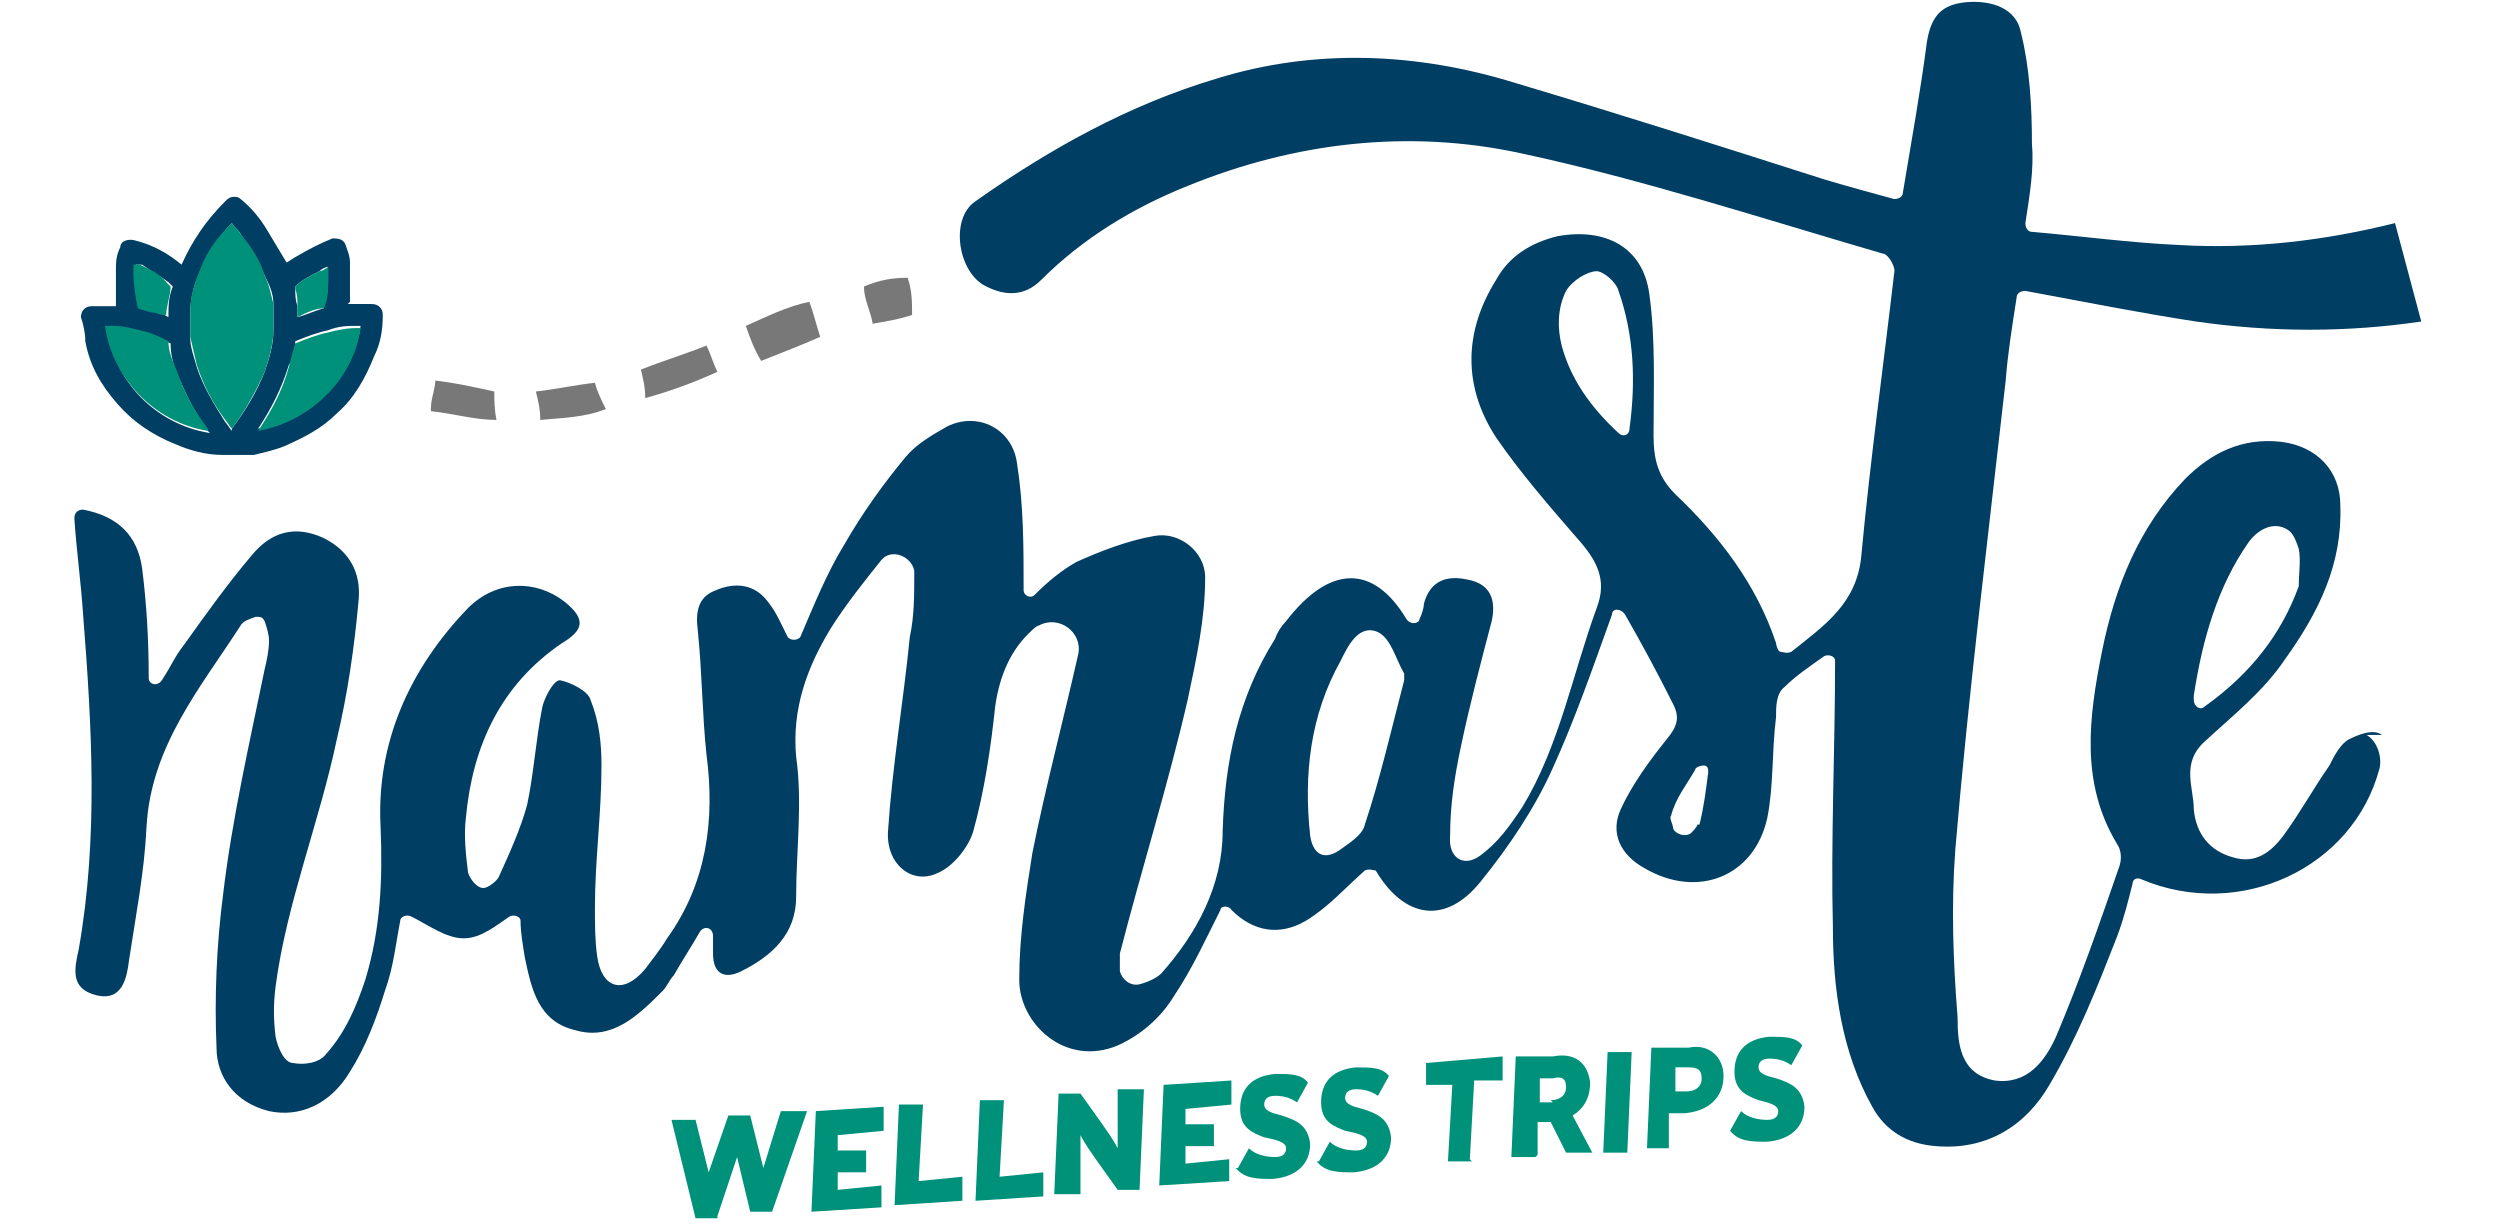 <?xml version="1.0" encoding="UTF-8"?>
<svg id="Capa_1" xmlns="http://www.w3.org/2000/svg" version="1.1" viewBox="0 0 114.3 56">
  <!-- Generator: Adobe Illustrator 29.0.1, SVG Export Plug-In . SVG Version: 2.1.0 Build 192)  -->
  <defs>
    <style>
      .st0 {
        fill: #003e64;
      }

      .st1 {
        fill: #00917b;
      }

      .st2 {
        fill: #787878;
      }
    </style>
  </defs>
  <g>
    <path class="st1" d="M32.8,55.7h-1l-1.1-4.5h1.1l.6,2.4.9-2.6h1l.6,2.4.8-2.6h1.2l-1.6,4.6h-1l-.6-2.5-.9,2.7h0Z"/>
    <path class="st1" d="M40.3,54.1v1.1l-3.2.2.2-4.6,3.1-.2v1.1l-2.1.2v.7h1.3v1h-1.3v.8l2-.2h0Z"/>
    <path class="st1" d="M44,53.8v1.1l-3.1.2.2-4.6h1.1l-.2,3.5,2-.2h0Z"/>
    <path class="st1" d="M47.7,53.6v1.1l-3.1.2.2-4.6h1.1l-.2,3.5,2-.2h0Z"/>
    <path class="st1" d="M51.1,51v-1.2h1.2l-.2,4.6h-1l-1-1.4c-.2-.3-.5-.7-.7-1.1v2.7h-1.2l.2-4.6h1l1,1.4c.2.3.5.7.7,1.1v-1.5Z"/>
    <path class="st1" d="M56.2,52.9v1.1l-3.2.2.2-4.6,3.1-.2v1.1l-2.1.2v.7h1.3v1h-1.3v.8l2-.2h0Z"/>
    <path class="st1" d="M56.6,53.4l.5-.9c.3.3.8.4,1.2.4s.5-.2.5-.4c0-.3-.5-.4-1-.5-.5-.2-1.1-.4-1.1-1.3s.5-1.5,1.6-1.6c.7,0,1.2,0,1.5.4l-.5.9c-.3-.2-.6-.3-1-.3s-.5.2-.5.4c0,.3.4.4.8.5.6.2,1.2.4,1.3,1.3,0,.9-.6,1.5-1.7,1.6-.7,0-1.3,0-1.7-.5,0,0,0,0,.1,0Z"/>
    <path class="st1" d="M60.3,53.1l.5-.9c.3.3.8.4,1.2.4s.5-.2.5-.4c0-.3-.5-.4-1-.5-.5-.2-1.1-.4-1.1-1.3s.5-1.5,1.6-1.6c.7,0,1.2,0,1.5.4l-.5.9c-.3-.2-.6-.3-1-.3s-.5.2-.5.4c0,.3.4.4.8.5.6.2,1.2.4,1.3,1.3,0,.9-.6,1.5-1.7,1.6-.7,0-1.3,0-1.7-.5,0,0,0,0,.1,0Z"/>
    <path class="st1" d="M67.3,53.1h-1.1l.2-3.5h-1.2v-1l3.5-.3v1.1h-1.3l-.2,3.6h0Z"/>
    <path class="st1" d="M70.2,52.9h-1.1l.2-4.6h1.7c1-.2,1.6.3,1.7,1.2,0,.7-.3,1.2-.8,1.5l.9,1.7h-1.2l-.7-1.4h-.6v1.5h0ZM70.9,50.3c.4,0,.7-.2.7-.6s-.2-.5-.6-.4h-.6v1.1h.6,0Z"/>
    <path class="st1" d="M73.3,52.7l.2-4.6h1.1l-.2,4.6h-1.1Z"/>
    <path class="st1" d="M76.4,52.5h-1.1l.2-4.6h1.7c.9-.2,1.6.4,1.6,1.3s-.6,1.6-1.8,1.7h-.7v1.6h.1ZM77.1,49.9c.4,0,.7-.2.7-.6s-.2-.5-.6-.5h-.6v1.1h.6,0Z"/>
    <path class="st1" d="M79.1,51.7l.5-.9c.3.3.8.4,1.2.4s.5-.2.5-.4c0-.3-.5-.4-.9-.5-.5-.2-1.1-.4-1.1-1.3s.5-1.5,1.6-1.6c.7,0,1.2,0,1.5.4l-.5.9c-.3-.2-.6-.3-1-.3s-.5.2-.5.4c0,.3.4.4.8.5.6.2,1.2.4,1.3,1.3,0,.9-.6,1.5-1.7,1.6-.7,0-1.3,0-1.7-.5h0Z"/>
  </g>
  <g>
    <g>
      <path class="st2" d="M32.3,15.8c.2.4.3.8.5,1.2-1.1.5-2.2.9-3.3,1.2,0-.5-.1-.9-.2-1.3,1-.4,2-.7,3-1.1h0Z"/>
      <path class="st2" d="M24.7,19.2c0-.5-.1-.9-.2-1.3.9-.1,1.8-.3,2.7-.4.1.4.3.8.5,1.2-1,.4-2,.4-3,.5h0Z"/>
      <path class="st2" d="M19.7,18.7c0-.5.2-.9.2-1.3.9.1,1.8.3,2.7.5,0,.4,0,.8.1,1.3-1,0-2-.3-3-.4h0Z"/>
    </g>
    <path class="st2" d="M34.8,16.5c1-.4,1.8-.7,2.7-1.1-.2-.6-.3-1.1-.5-1.6-1,.2-2,.7-2.9,1.1.2.6.4,1.1.7,1.6h0Z"/>
    <path class="st2" d="M41.7,14.4c0-.6,0-1.1-.2-1.7-.7,0-1.3.1-2,.4,0,.6.3,1.1.4,1.7.6-.1,1.2-.2,1.8-.4h0Z"/>
  </g>
  <path class="st0" d="M15.9,13.9c0,0,.2,0,.2,0,.3,0,.6,0,.9,0s.5.2.5.5c0,.7-.1,1.3-.4,1.9-.4,1-.9,1.9-1.7,2.6-.7.7-1.5,1.1-2.4,1.5-.5.2-1,.3-1.4.4-.4,0-.9,0-1.4,0-.8,0-1.5-.2-2.2-.5-1-.4-1.9-1-2.6-1.8-.8-.9-1.3-1.8-1.5-2.9,0-.4-.1-.8-.2-1.1,0-.3.2-.5.5-.5s.6,0,.9,0c0,0,.1,0,.2,0,0-.1,0-.3,0-.4,0-.4,0-.8,0-1.2,0-.4,0-.7.2-1.1,0-.3.4-.4.7-.3.8.2,1.5.6,2.1,1.1,0,0,0,0,0,0,.5-1.1,1.1-2,2-2.9.1-.1.2-.2.4-.2.1,0,.2,0,.3.1.5.4.9.9,1.2,1.4.3.5.6,1,.9,1.5,0,0,0,0,0,0,.2-.1.3-.2.5-.3.5-.3,1.1-.6,1.6-.8.2,0,.5,0,.6.3.1.3.2.5.2.8,0,.3,0,.6,0,.9,0,.3,0,.6,0,.9h0ZM10.6,19.6s0,0,0,0c.6-.8,1.1-1.6,1.5-2.6.2-.6.4-1.2.4-1.9,0-.4,0-.8,0-1.2,0-.5-.2-.9-.4-1.3-.3-.7-.7-1.3-1.1-1.9-.1-.2-.3-.3-.4-.5h0c-.6.6-1,1.3-1.4,2.1-.3.6-.5,1.3-.5,2,0,.4,0,.8,0,1.2,0,.4.2.9.3,1.3.3.9.8,1.7,1.3,2.5.1.1.2.3.3.4h0ZM9.5,19.7s0,0,0,0c-.6-.8-1-1.7-1.4-2.6-.2-.5-.3-.9-.3-1.4,0,0,0,0,0,0-.4-.2-.9-.3-1.3-.5-.4-.1-.8-.2-1.2-.2-.1,0-.2,0-.4,0,.3,2.4,2.2,4.4,4.7,4.8h0ZM16.5,14.9h-.2c-.4,0-.8,0-1.3.2-.5.1-1,.3-1.5.5,0,0,0,0,0,0,0,.4-.1.8-.3,1.1-.3,1-.8,2-1.4,2.9,0,0,0,0,0,0,2.3-.4,4.4-2.3,4.7-4.8h0ZM13.6,14.5s0,0,0,0c.4-.1.8-.3,1.2-.4,0,0,0,0,0,0,.1-.4.2-.8.2-1.2,0-.2,0-.5,0-.7-.1,0-.3.1-.4.2-.4.2-.8.4-1.1.7,0,0,0,0,0,.1,0,.3,0,.5.1.8,0,.2,0,.4,0,.5h0ZM6.2,12.1c0,.1,0,.3,0,.4,0,.5,0,1.1.2,1.6,0,0,0,0,0,0,.2,0,.5.1.8.2.2,0,.3.1.5.2h0c0-.5,0-.9.2-1.4,0,0,0,0,0,0,0,0-.1-.1-.2-.2-.4-.3-.8-.5-1.2-.8,0,0,0,0-.2,0h0Z"/>
  <path class="st1" d="M10.6,19.6c-.1-.1-.2-.3-.3-.4-.6-.8-1-1.6-1.3-2.5-.1-.4-.2-.9-.3-1.3,0-.4,0-.8,0-1.2,0-.7.2-1.3.5-2,.3-.8.8-1.4,1.4-2h0s0,0,0,0c.1.2.3.3.4.5.5.6.9,1.2,1.1,1.9.2.4.3.9.4,1.3,0,.4,0,.8,0,1.2,0,.6-.2,1.3-.4,1.9-.4.9-.9,1.8-1.5,2.6,0,0,0,0,0,0h0Z"/>
  <path class="st1" d="M9.5,19.7c-2.5-.4-4.4-2.5-4.7-4.8.1,0,.2,0,.4,0,.4,0,.8.1,1.2.2.5.1.9.3,1.3.5,0,0,0,0,0,0,0,.5.2.9.4,1.4.3.9.8,1.8,1.4,2.6,0,0,0,0,0,0h0Z"/>
  <path class="st1" d="M16.5,14.9c-.3,2.5-2.4,4.4-4.7,4.8,0,0,0,0,0,0,.6-.9,1.1-1.8,1.4-2.9.1-.4.2-.8.3-1.1,0,0,0,0,0,0,.5-.2,1-.4,1.5-.5.4-.1.8-.2,1.3-.2h.2,0Z"/>
  <path class="st1" d="M13.6,14.5c0-.2,0-.4,0-.5,0-.3,0-.5-.1-.8,0,0,0-.1,0-.1.3-.3.7-.5,1.1-.7.1,0,.3-.1.4-.2,0,.2,0,.5,0,.7,0,.4,0,.8-.2,1.2,0,0,0,0,0,0-.4,0-.8.2-1.2.4,0,0,0,0,0,0h0Z"/>
  <path class="st1" d="M6.2,12.1c0,0,0,0,.2,0,.4.2.9.4,1.2.8,0,0,.1.1.2.2,0,0,0,0,0,0,0,.4-.2.9-.2,1.3h0c-.2,0-.3,0-.5-.1-.2,0-.5-.1-.8-.2,0,0,0,0,0,0-.1-.5-.2-1.1-.2-1.6,0-.1,0-.2,0-.4h0Z"/>
  <path class="st0" d="M108.9,33.6c-.4-.3-1.1,0-1.5.2-.4.2-.7.8-.9,1.2-.7,1-1.3,2.1-2.1,3.2-.6.8-1.3,1.3-2.3,1-1.1-.3-1.7-1.1-1.8-2.2,0-1-.6-2.1.5-3.1,1.3-1.2,2.7-2.3,3.7-3.8,1.5-2.1,2.6-4.3,2.5-7,0-1.6-1.1-2.7-2.7-2.9-1.8-.2-3.2.5-4.4,1.7-2.1,2.2-3.2,4.9-3.8,7.9-.6,3-1,6,.7,8.8.2.3.2.7.1,1-.9,2.6-1.8,5.2-2.9,7.8-.5,1.1-1.3,2.2-2.8,2-1.6-.3-1.7-1.7-1.7-2.9-.2-2.5-.3-5.1-.1-7.7.6-7.1,1.5-14.3,2.3-21.4.1-1.3.3-2.5.5-3.8,0-.2.2-.3.4-.3,2.7.5,5.2,1,7.8,1.4,3.5.5,6.9.5,10.3,0l-1.2-4.5c-3.2.8-6.5,1.2-9.9,1-2.2-.1-4.4-.4-6.7-.6-.2,0-.3-.2-.3-.4.2-1.3.4-2.5.3-3.6,0-1.7-.1-3.5-.5-5.1-.2-1.1-1.3-1.5-2.5-1.4-1.1.1-1.6.6-1.8,1.8-.3,2.3-.7,4.5-1.1,6.9,0,.2-.2.3-.4.3-1.1-.3-2.2-.6-3.2-.9-4.7-1.5-9.4-3-14.1-4.4-4.5-1.4-9.2-1.6-13.7-.2-4,1.2-7.6,3.2-11,5.6-1.2.8-.8,3.3.5,3.9.8.4,1.7.5,2.5-.3,1.9-1.9,4.2-3.3,6.7-4.3,4.9-2,10.1-2.6,15.2-1.5,5.6,1.2,11.1,3,16.6,4.6.2,0,.6.6.5.9-.5,4.3-1.1,8.6-1.5,12.9-.2,2.2-1.7,3.2-3.2,4.4-.2.1-.4,0-.5,0s-.2-.3-.2-.4c-.9-2.7-2.6-4.9-4.6-6.8-.8-.8-1-1.6-1-2.7,0-2.2.1-4.4-.2-6.5-.3-2.1-2-3-4.2-2.6-1.2.3-2.2.9-2.8,2-1.5,2.4-1.5,4.9,0,7.2,1.1,1.6,2.4,3.1,3.7,4.6.9,1,1.4,1.9.9,3.2-1.1,3-1.7,6.3-3.4,9.1-.6.9-1.1,1.6-1.9,2.2s-1.5.1-1.4-.9c0-1.4.2-2.7.5-4.1.4-1.9.9-3.8,1.4-5.7.2-.9,0-1.7-1.1-1.9-.9-.2-1.7,0-2,1.1,0,.2-.1.5-.2.7,0,.2-.4.3-.6,0-1.5-2.5-3.5-2.5-5.5.1-.2.2-.4.5-.5.8-1.7,2.7-2.3,5.6-2.4,8.8,0,2.5-1.2,4.7-2.8,6.5-.2.2-.6.4-1,.5-.4.1-.8-.2-.9-.6,0-.3,0-.6,0-.8,1-3.9,2.2-7.7,3.1-11.6.4-1.9.8-3.7.8-5.6,0-1.2-1.2-2.1-2.3-1.9-1.2.2-2.5.7-3.6,1.2-.7.4-1.3.9-1.9,1.5-.2.2-.5,0-.5-.2h0c0-2,0-3.9-.3-5.8-.2-1.6-1.8-2.4-3.2-1.7-.7.4-1.4.8-1.9,1.4-1,1.2-2,2.6-2.8,4-.8,1.3-1.4,2.8-2,4.2-.1.2-.5.2-.6,0-.3-.6-.5-1.1-.9-1.6-.6-.8-1.5-.9-2.4-.5-.8.3-.9,1-.8,1.8.2,1.9.2,3.8.4,5.7.4,3,0,5.9-1.8,8.4-.3.5-.7,1-1,1.4-1,1.2-2,.9-2.2-.6-.1-.7-.1-1.5-.1-2.2,0-2.2.3-4.3.3-6.5,0-1-.1-2-.5-3-.1-.4-.9-.8-1.4-.9-.3,0-.7.8-.8,1.2-.3,1.5-.4,3.1-.7,4.5-.3,1.1-.8,2.2-1.3,3.3-.1.2-.5.5-.7.5-.3,0-.6-.4-.7-.7-.1-.8-.2-1.7-.1-2.5.3-3.3,1.6-6.1,4.4-8,1-.6,1.1-1.1.1-1.9-1.3-1-3.1-1-4.4.3-2.7,2.8-4.2,6.2-4,10,.1,2.4,0,4.7-.7,7-.4,1.2-.9,2.4-1.8,3.4-.3.4-1,.5-1.5.4-.4,0-.7-.7-.8-1.2-.1-.8-.1-1.5,0-2.3.5-3.8,2-7.5,2.8-11.3.5-2.1.8-4.2,1-6.4.1-1.2-.4-2.2-1.6-2.8-1.3-.6-2.4-.3-3.3.8-1.1,1.3-2.1,2.7-3.1,4.1-.4.5-.6,1-1,1.6-.2.3-.6.2-.6-.1,0-1.8-.1-3.4-.3-5-.2-1.5-1.1-2.4-2.7-2.7-.2,0-.4.1-.4.4.1,1.5.3,2.9.4,4.4.4,5.1.7,10.2-.2,15.3-.2.9-.4,1.8.8,2.1,1.2.3,1.4-.8,1.5-1.6.3-2,.7-4,.8-6.1.2-3.7,2.5-6.4,4.3-9.2.1-.2.4-.3.7-.4.2,0,.3,0,.4.2.1.3.2.6.2.9,0,.4-.1.9-.2,1.3-.7,3.4-1.5,6.9-1.9,10.3-.3,2.3-.4,4.7-.3,7,0,1.3.8,2.5,2.4,2.9,1.4.3,2.8-.3,3.7-1.8.7-1.1,1.2-2.4,1.6-3.7.4-1.1.5-2.2.7-3.2,0-.2.3-.3.5-.2.8.4,1.6,1,2.4,1,.8,0,1.5-.6,2.1-1,.2-.1.5,0,.5.2,0,.5.1,1.1.2,1.7.3,1.4.6,2.9,2.3,3.3,1.7.5,2.9-.7,4-1.8.2-.2.3-.5.5-.7.4-.7.8-1.3,1.2-2,.2-.3.6-.2.6.2s0,.5,0,.8c0,.9.5,1.2,1.3.8,1.4-.7,2.5-1.7,2.5-3.4,0-2.1.3-4.3,0-6.4-.2-2.2.5-4.1,1.6-5.9.7-1.1,1.5-2.1,2.3-3.1,0,0,0,0,.1-.1.5-.4,1.3,0,1.4.6,0,0,0,.1,0,.2,0,.9,0,1.9-.2,2.8-.3,3-.8,5.9-1,8.9-.1,1.5,1.1,2.5,2.3,1.9.7-.3,1.4-1.2,1.6-1.9.5-1.8.8-3.8,1-5.7.2-1.4.7-2.6,1.7-3.5,0,0,.2-.2.3-.2.9-.5,2,.3,1.8,1.3h0c-.7,3.1-1.5,6.1-2.1,9.1-.3,1.9-.6,3.8-.6,5.8s2.1,4,4.5,3c1.1-.5,2-1.3,2.6-2.3.8-1.2,1.4-2.5,2.1-3.9,0-.2.4-.2.5,0,1,1,2.2,1.2,3.4.5,1-.6,1.8-1.5,2.7-2.3.2-.1.4,0,.5,0h0c1.3,2.2,3.2,2.5,4.8.5,1.3-1.6,2.5-3.4,3.3-5.2,1-2.2,1.8-4.5,2.7-7,0-.3.4-.3.6,0,.8,1.4,1.5,2.7,2.2,4.1.3.6.2,1-.3,1.6-.8,1-1.6,2.1-2.1,3.2-.5,1.1,0,2.1,1.1,2.7,2.4,1.4,5,.4,5.6-2.3.3-1.5.2-3,.4-4.6,0-.5,0-1.1.4-1.4.5-.5,1.1-.9,1.8-1.4.2-.1.5,0,.5.2h0c0,4.1-.2,8.2-.1,12.2,0,2.8.4,5.7,1.8,8.2.6,1.1,1.6,1.7,2.9,1.8,2.3.2,4.1-.9,5.2-2.8,1.3-2.2,2.2-4.5,3.1-6.8.3-.8.5-1.6.7-2.4,0-.2.2-.3.4-.2,4.5,1.9,9.7-.5,10.9-5.1.1-.5-.1-1.2-.6-1.5h0ZM100.3,31.8c.4-2.6,1.1-5,2.5-7,.5-.7,1.3-1,1.9-.5.2.2.3.5.4.8.1.5,0,1.1,0,1.7-.8,2.2-2.2,4-4.3,5.5-.2.2-.5,0-.5-.3ZM64.2,31.1c-.6,2.3-1.1,4.5-1.8,6.6-.1.5-.8.9-1.2,1.2-.8.5-1.2,0-1.3-.7-.3-2.8,0-5.5,1.4-8,.3-.6.8-1.7,1.7-1.3.6.3.8,1.2,1.2,1.9,0,0,0,.2,0,.2h0ZM74.5,19.6c0,.3-.3.4-.5.2-1.3-1.2-2.2-2.5-2.6-4-.2-.8-.2-1.7.2-2.5.3-.5,1-.9,1.4-.9.3,0,.9.5,1,.9.7,2,.8,4.1.5,6.3h0ZM77.6,37.7c0,.1-.2.3-.3.4-.3.2-.7,0-.8-.2,0-.2-.2-.5-.1-.6.2-.8.7-1.4,1.1-2.1,0-.1.2-.2.4-.2h0c.2,0,.2.2.2.3-.1.8-.2,1.6-.4,2.4h0Z"/>
</svg>